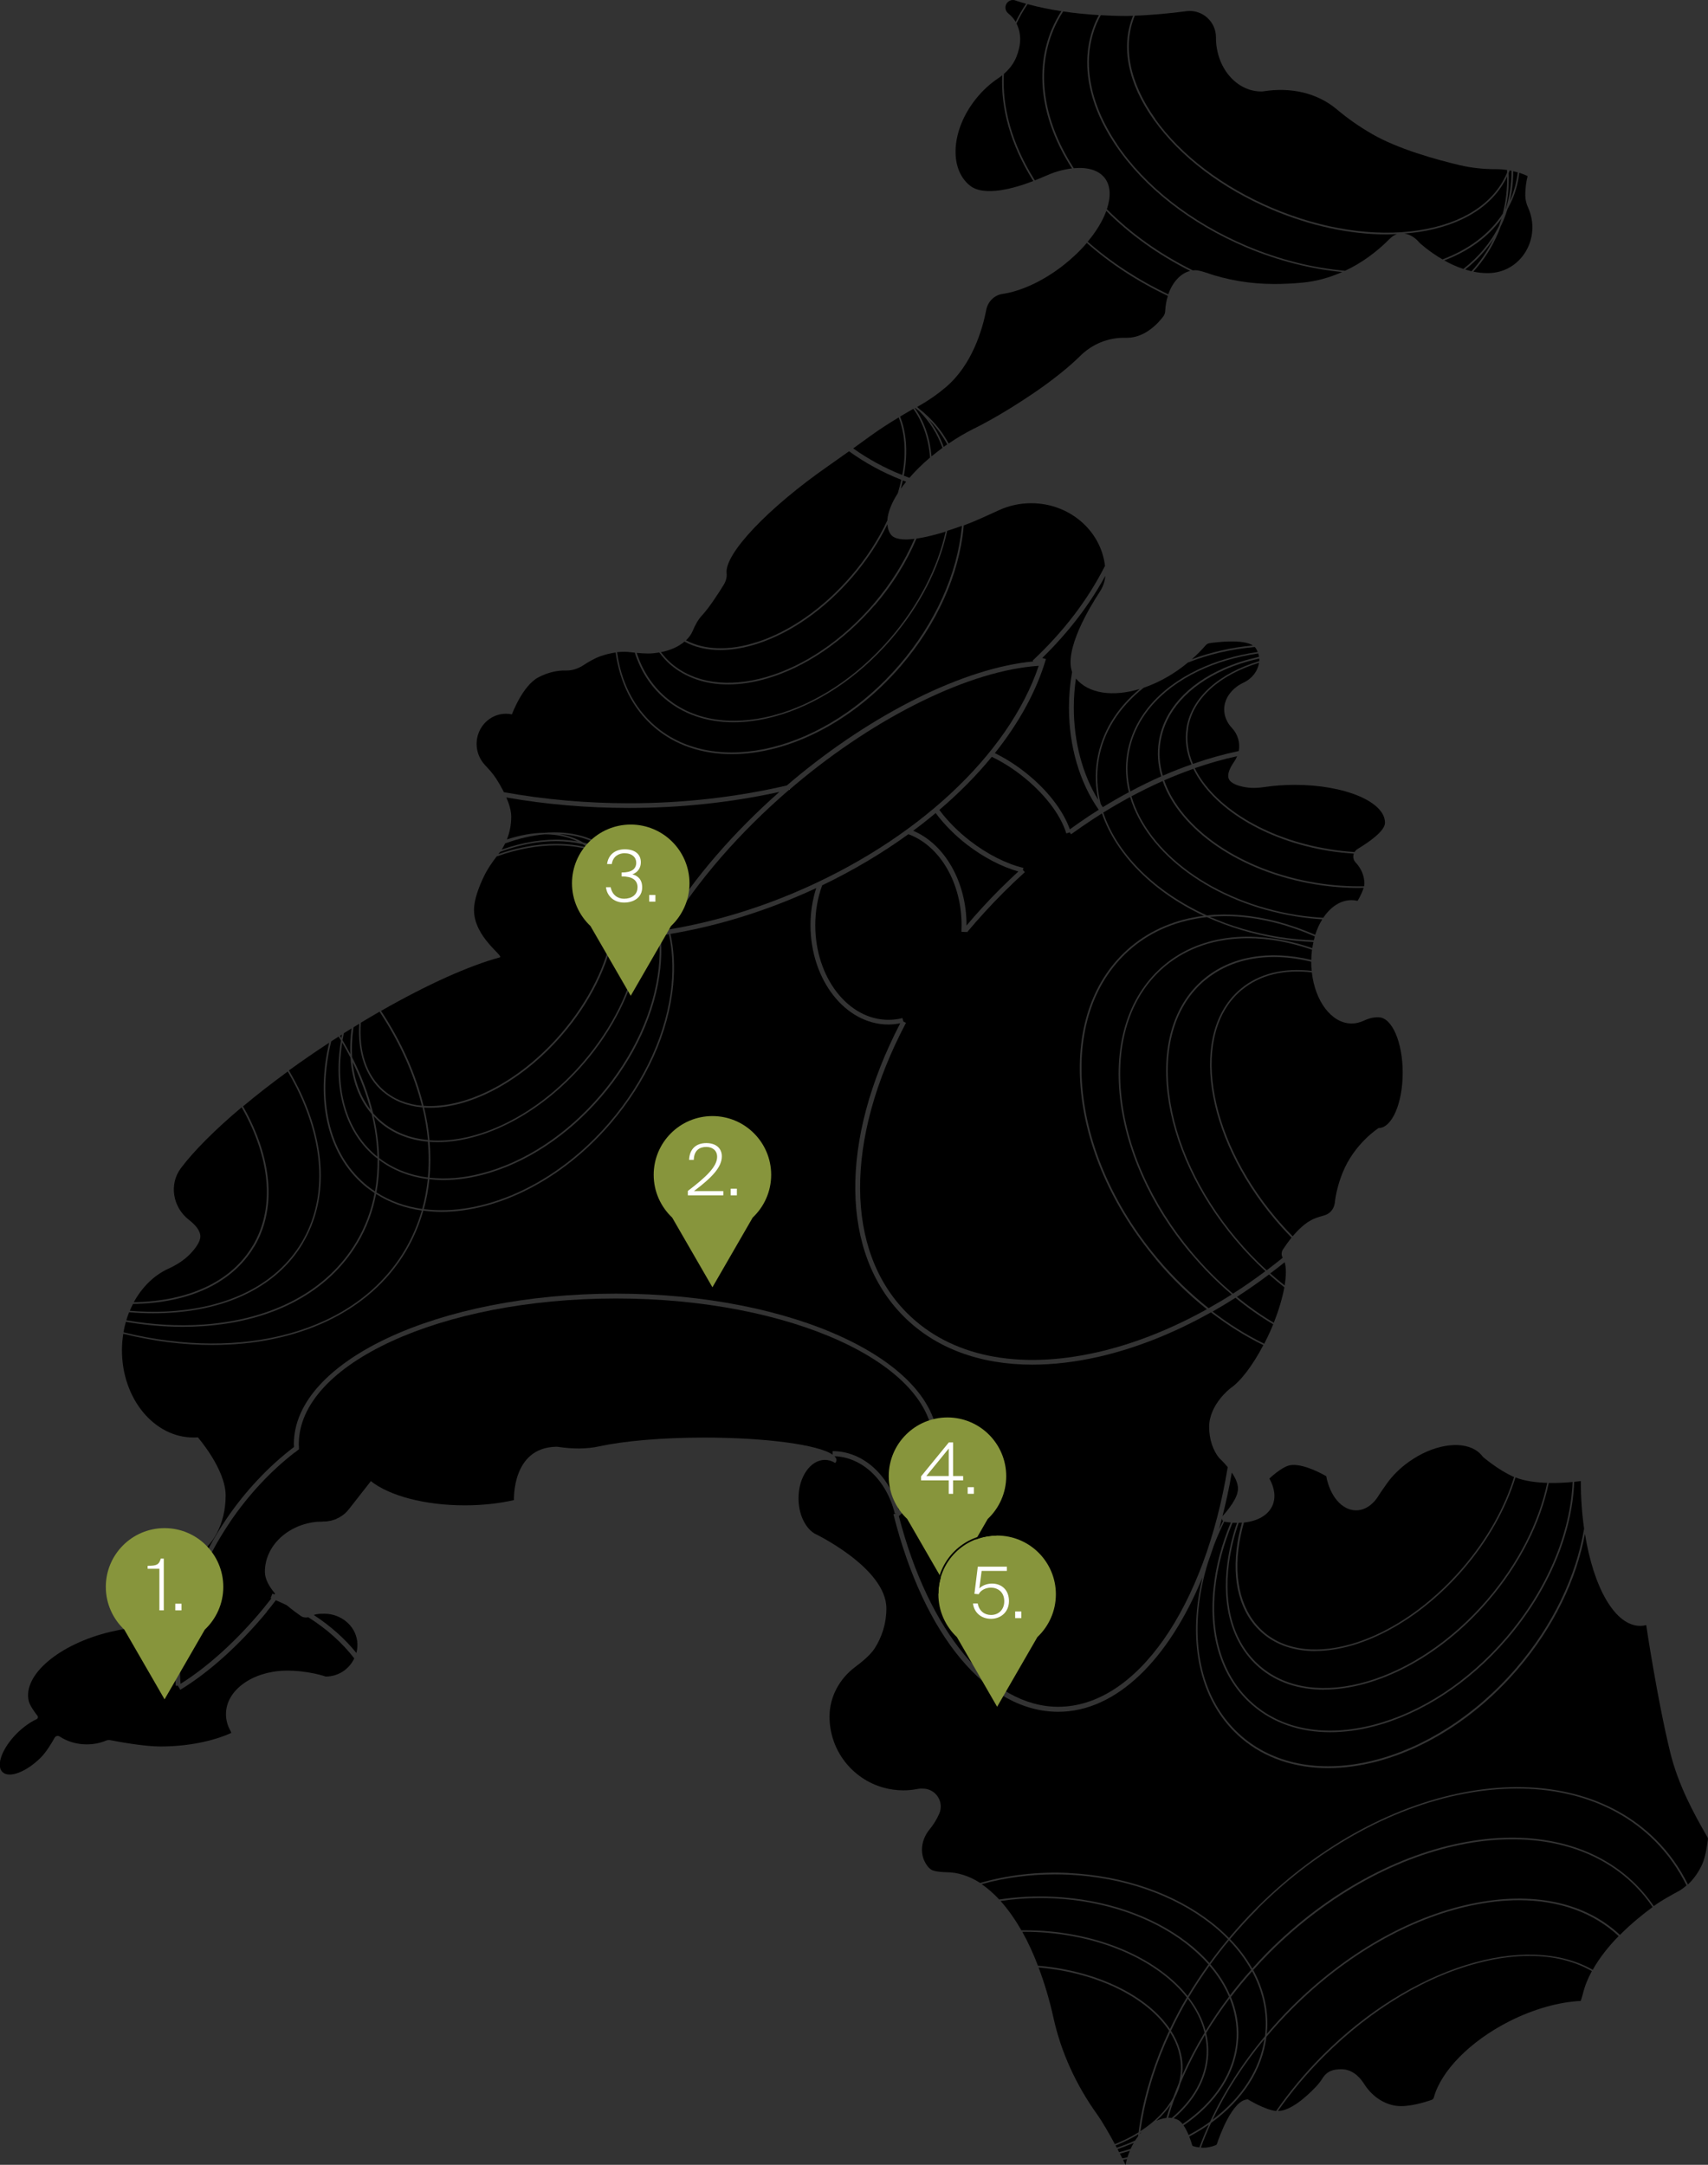 <?xml version="1.0" encoding="UTF-8"?><svg id="Calque_2" xmlns="http://www.w3.org/2000/svg" viewBox="0 0 218.07 276.4"><rect x="0" y="0" width="218.07" height="276.4" fill="#333333" stroke="none"/><defs><style>.cls-1,.cls-2{fill:none;}.cls-2{stroke:#000;stroke-miterlimit:10;stroke-width:.21px;}.cls-3{fill:#fff;}.cls-4{fill:#87953c;}</style></defs><g id="Section_Nav"><g><g><g><path class="cls-1" d="M161.5,83.71c-.04-.13-.07-.26-.11-.38-.25,.03-.5,.08-.75,.12,.05,.15,.08,.29,.11,.43,.25-.06,.5-.11,.75-.16Z"/><path class="cls-1" d="M160.31,82.73c.11,.17,.2,.34,.27,.51,.25-.04,.5-.09,.76-.12-.06-.2-.12-.4-.19-.6-.31,.02-.62,.06-.94,.08,.04,.04,.08,.08,.11,.12Z"/><path class="cls-1" d="M149.14,270.4c-.05,.17-.1,.34-.15,.51,.21-.16,.41-.32,.61-.49-.15-.02-.3-.03-.45-.03Z"/><path class="cls-1" d="M144.93,273.3c.11-.05,.22-.1,.33-.15,.01-.13,.02-.25,.04-.38-.13,.17-.25,.35-.37,.53Z"/><path class="cls-1" d="M192.95,21.15c-.06,.21-.13,.41-.21,.61,.08,.01,.16,.03,.23,.05,0-.22-.01-.44-.03-.66Z"/><path class="cls-1" d="M113.3,66.45c.54-1.16,.99-2.32,1.34-3.48-.81,1.27-1.27,2.46-1.34,3.48Z"/><path class="cls-1" d="M116.83,52.09s-.07-.04-.1-.06c.02,.03,.04,.06,.06,.09l.04-.02Z"/><path class="cls-1" d="M39.38,206.5c-.86-.54-1.77-1.05-2.74-1.52,.65,.56,1.3,1.03,1.78,1.36,.29,.2,.63,.25,.96,.17Z"/><path d="M133.06,84.01l.48,.14c-1.21,4.1-3.45,8.16-6.52,12.01,1.26,.62,2.5,1.39,3.69,2.31,2.86,2.2,5.02,4.95,5.88,7.42,.82-.59,1.65-1.17,2.49-1.73,.4-.26,.8-.51,1.2-.77-2.45-3.5-3.8-8.12-3.8-13.04,0-1.57,.14-3.09,.4-4.55-1.01-2.82,2.13-8.1,3.52-10.22,.41-.62,.67-1.33,.72-2.06-2.01,3.7-4.71,7.22-8.06,10.5Z"/><path d="M63.64,109.05c3.96-1.36,7.91-1.68,11.39-.84-.21-.15-.42-.3-.64-.43-1.07-.24-2.19-.38-3.37-.38-1.58,0-3.25,.22-4.97,.67-.74,.19-1.48,.43-2.21,.7-.04,.06-.08,.12-.13,.18-.03,.03-.05,.07-.08,.1Z"/><path d="M203.36,251.49c.88-1.57,2.06-3.02,3.3-4.29-3.22-3.01-7.59-4.58-12.72-4.58-1.93,0-3.96,.22-6.07,.67-7.95,1.68-16.08,6.35-22.89,13.17-1.16,1.16-2.26,2.37-3.29,3.6-.52,4.19-2.99,8.03-7.06,10.99-.49,1.05-.92,2.1-1.31,3.15,.09,0,.18,.02,.28,.02,.57,0,1.12-.12,1.63-.33,.07-.03,.12-.08,.14-.15,.26-.79,1.96-5.69,3.96-5.69,0,0,2.17,1.34,3.6,1.48,1.69-2.44,3.67-4.83,5.93-7.1,11.38-11.38,25.95-15.75,34.49-10.93Z"/><path d="M34.08,205.79c-3.48,4.21-7.41,7.75-11.06,9.96l-.32-.53h0l-.26,.02c-.36-4.26,.47-8.95,2.32-13.57-1.02-.11-2.06-.17-3.11-.2-.47,.66-.8,1.39-.8,2.17,0,1.11,.78,2.89,1.21,3.79,.11,.23-.08,.49-.34,.45-2.21-.32-4.86-.19-7.61,.47-6.56,1.56-11.23,5.52-10.44,8.84,.14,.57,.76,1.43,1.11,1.88,.12,.15,.06,.36-.12,.44-.8,.37-1.68,.99-2.5,1.8-1.87,1.87-2.7,4.08-1.86,4.93,.85,.85,3.06,.02,4.93-1.86,.68-.68,1.38-1.85,1.74-2.5,.13-.23,.42-.31,.64-.17,.95,.63,2.15,1.01,3.46,1.01,.89,0,1.73-.17,2.47-.48,.16-.07,.34-.09,.52-.06,.96,.19,4.33,.81,6.39,.81,3.51,0,6.7-.66,9.08-1.73l-.09-.24c-.38-.66-.59-1.39-.59-2.16,0-3.06,3.38-5.45,7.54-5.55,2.9-.06,5.2,.75,5.2,.75,1.61,0,3-.95,3.64-2.32-1.51-1.96-3.48-3.74-5.87-5.25-.33,.08-.67,.03-.96-.17-.48-.33-1.12-.8-1.78-1.36-.46-.22-.93-.44-1.4-.64-.38,.49-.76,.98-1.16,1.46Z"/><path d="M120.93,67.8c-1.04,4.78-3.51,9.59-7.13,13.8-4.28,4.98-9.65,8.51-15.12,9.94-1.74,.45-3.42,.68-5.02,.68-3.44,0-6.48-1.04-8.84-3.07-1.79-1.54-3.04-3.53-3.77-5.82-.33-.03-.57-.06-.57-.06-.51-.07-1.09-.06-1.7,0,.52,3.76,2.12,7.06,4.85,9.41,7.77,6.68,21.77,3.19,31.2-7.79,4.57-5.32,7.4-11.59,7.97-17.64,0-.03,0-.06,0-.1h-.02c-.59,.22-1.22,.43-1.87,.63Z"/><path d="M44.75,135.05c-.33-.65-.68-1.29-1.06-1.94-.91,5.79,.44,11.1,4.21,14.34,.09,.08,.19,.15,.29,.23-.05-1.79-.3-3.61-.74-5.45-1.6-1.86-2.52-4.32-2.7-7.19Z"/><path d="M161.44,260.34c-2.7,3.27-4.94,6.75-6.63,10.31,3.75-2.82,6.05-6.4,6.63-10.31Z"/><path d="M144.13,101.15c-.39-1.6-.49-3.25-.22-4.89,.73-4.5,3.94-8.33,9.05-10.77,2.31-1.1,4.89-1.84,7.62-2.25-.07-.17-.15-.34-.27-.51-.03-.04-.07-.08-.11-.12-3.03,.27-5.91,.93-8.54,1.99-.21,.17-.42,.34-.64,.51-1.62,1.23-3.33,2.13-5,2.7-3.17,2.51-5.18,5.7-5.76,9.29-.3,1.86-.19,3.73,.27,5.54,.09,.14,.17,.28,.27,.42,1.11-.68,2.21-1.32,3.32-1.91Z"/><path d="M159.74,251.51c-.73-1.32-1.67-2.58-2.82-3.77-.83,1-1.62,2.02-2.38,3.06,1.08,1.25,1.92,2.57,2.51,3.95,.84-1.1,1.74-2.18,2.69-3.24Z"/><path d="M151.63,254.85c.82-1.37,1.71-2.72,2.66-4.04-.83-.95-1.81-1.85-2.91-2.7-4.42-3.38-10.42-5.42-16.89-5.73-.58-.03-1.15-.04-1.73-.04-1.71,0-3.38,.14-5.01,.38,.94,1.05,1.83,2.3,2.65,3.74,.67,0,1.35,0,2.03,.03,8.36,.4,15.52,3.74,19.2,8.36Z"/><path d="M45.5,211.06c.13-.49,.17-1.01,.1-1.55-.27-2.01-2.11-3.45-4.14-3.47-.5,0-.96,0-1.4,.16,2.17,1.42,4,3.06,5.44,4.85Z"/><path d="M54.64,145.77c-2.33-.21-4.43-1.01-6.13-2.47-.29-.25-.54-.52-.8-.8,.42,1.8,.65,3.59,.69,5.35,1.77,1.36,3.88,2.2,6.23,2.49,.14-1.49,.14-3.02,0-4.58Z"/><path d="M140.07,97.07c.56-3.49,2.45-6.61,5.44-9.1-3.4,1.02-6.51,.62-8.14-1.33-.18,1.2-.27,2.44-.27,3.71,0,4.39,1.11,8.52,3.12,11.79-.36-1.67-.42-3.37-.15-5.07Z"/><path d="M48.9,139.4c-2.29-1.97-3.26-5.09-3.03-8.69-.24,.15-.49,.3-.73,.45-.01,.08-.03,.17-.04,.25-.17,1.25-.21,2.46-.14,3.59,1.2,2.36,2.1,4.76,2.68,7.13,.31,.36,.65,.7,1.02,1.01,1.65,1.42,3.71,2.21,5.98,2.42-.13-1.37-.36-2.76-.7-4.17-1.92-.16-3.64-.81-5.02-1.99Z"/><path d="M158.09,260.26c-.21,4.4-2.85,8.29-6.98,11.11,.26,.37,.47,.81,.65,1.23,.54-.29,1.08-.59,1.59-.92,.4-.25,.78-.52,1.15-.79,1.73-3.72,4.08-7.42,7.01-10.92,.04-.31,.06-.62,.08-.94,.12-2.53-.48-5.01-1.73-7.33-.95,1.07-1.86,2.16-2.7,3.27,.7,1.71,1.03,3.49,.94,5.29Z"/><path d="M45.67,158.68c-3.71,6.24-10.71,10.02-19.71,10.64-.87,.06-1.75,.09-2.63,.09-2.38,0-4.81-.22-7.26-.64-.12,.43-.23,.88-.3,1.34,15.2,3.75,29.64,.06,35.9-10.48,.95-1.6,1.67-3.3,2.18-5.07-2.11-.3-4.08-1-5.83-2.11-.42,2.19-1.19,4.29-2.35,6.24Z"/><path d="M136.46,239.15c7,.34,13.48,2.59,18.27,6.34,.79,.62,1.52,1.28,2.18,1.95,1.12-1.33,2.29-2.63,3.55-3.88,16.44-16.44,39.31-20.32,50.98-8.65,1.68,1.68,3.03,3.6,4.07,5.7,.72-.68,1.37-1.57,1.84-2.63,.43-.96,.65-2.69,.71-3.16,0-.08,0-.16-.05-.23-1.75-3.04-3.74-6.66-4.77-10.87-1.66-6.81-3.06-16.23-3.06-16.23-.25,.06-.51,.1-.77,.1-3.21,0-5.95-4.87-7.05-11.75-1.08,5.81-3.98,11.91-8.61,17.3-6.98,8.12-16.19,12.61-24.18,12.61-4.21,0-8.08-1.24-11.12-3.85-4.27-3.67-6.27-9.46-5.63-16.31,.13-1.4,.37-2.8,.71-4.21-4.3,10.5-11.01,17.18-18.41,17.18-9.08,0-17.14-9.66-21.05-25.22l.35-.09v-.02l-.17,.04c-1.07-4.31-4.16-7.22-7.71-7.34,.16,.16,.26,.32,.26,.48,0,.1-.03,.2-.09,.29l-.08,.09c-.4-.25-.85-.39-1.31-.39-1.86,0-3.37,2.2-3.37,4.9,0,1.99,.81,3.7,1.99,4.47,0,0,9.23,4.39,9.23,9.6,0,1.89-.56,3.65-1.52,5.13-.51,.78-1.55,1.66-2.48,2.35-1.98,1.48-3.24,3.79-3.26,6.26v.06c0,4.31,2.89,7.94,6.84,9.06,.82,.23,1.69,.36,2.58,.36,.62,0,1.24-.06,1.83-.18,.12-.02,.23-.04,.35-.04h.25c1.68-.05,2.84,1.68,2.15,3.22h0c-.33,.75-.75,1.41-1.22,1.98-1.03,1.24-1.33,2.99-.49,4.37,.23,.39,.51,.7,.82,.84,.53,.24,1.73,.26,1.73,.26,1.53,0,3,.48,4.39,1.37,3.53-1.01,7.38-1.46,11.34-1.27Z"/><path d="M169.04,215.74c-3.17,0-6.04-.91-8.27-2.83-3.38-2.9-4.82-7.65-4.06-13.36,.23-1.69,.64-3.41,1.22-5.12-.19,0-.37,0-.57,0-1.16,2.77-1.92,5.6-2.21,8.37-.66,6.24,1.08,11.49,4.91,14.78,3.82,3.29,9.28,4.22,15.35,2.63,6.09-1.59,12.07-5.53,16.84-11.08,5.37-6.25,8.27-13.5,8.53-19.91-.76,.07-1.85,.15-3.04,.12-1.03,4.98-3.65,10.31-7.74,15.07-6.22,7.24-14.27,11.32-20.97,11.32Z"/><path d="M114.75,192.76c2.88-2.59,4.41-5.48,4.41-8.39,0-10.25-18.17-18.58-40.51-18.58s-40.5,8.34-40.5,18.58c0,3.36,1.97,6.52,5.39,9.24,.38-.24,.72-.55,1-.91l2.81-3.59c2.34,1.85,6.83,3.09,11.99,3.09,2.26,0,4.4-.24,6.28-.67,0,0-.3-6.68,5.36-6.81,.1,0,.21,0,.32,.02,1.75,.26,3.53,.3,5.25-.08,3.09-.67,7.92-1.11,13.36-1.11,7.96,0,14.62,.93,16.39,2.18v-.45c3.84,0,7.19,2.99,8.43,7.47Z"/><path d="M142.68,274.4c.07,.13,.14,.26,.2,.39,.5-.13,.99-.27,1.47-.42,.12-.27,.26-.52,.4-.77-.67,.29-1.36,.56-2.07,.8Z"/><path d="M149.37,259.08c.65-1.37,1.36-2.72,2.15-4.05-3.62-4.6-10.76-7.94-19.1-8.34-.57-.03-1.13-.04-1.69-.04-.07,0-.14,0-.21,0,.73,1.3,1.4,2.76,2,4.33,7.63,.65,14.01,3.87,16.86,8.1Z"/><path d="M164.02,164.12c.2-1.24,.21-2.26,0-2.96-.61,.49-1.22,.97-1.84,1.43,.6,.53,1.21,1.04,1.83,1.53Z"/><path d="M160.6,243.7c-1.25,1.25-2.43,2.55-3.55,3.88,1.15,1.19,2.09,2.45,2.83,3.76,.66-.74,1.34-1.46,2.05-2.18,15.3-15.3,36.36-19.13,46.95-8.54,.84,.84,1.59,1.76,2.26,2.74h.02c.99-.73,2.07-1.3,3.14-1.89,.35-.19,.7-.45,1.03-.74-1.04-2.09-2.38-4.01-4.06-5.69-11.59-11.59-34.33-7.71-50.69,8.65Z"/><path d="M154.43,82.12c-.2,.03-.37,.13-.5,.28-.53,.61-1.12,1.21-1.77,1.78,2.42-.91,5.06-1.51,7.8-1.77-1.24-.82-4.51-.44-5.53-.29Z"/><path d="M78.43,118.75c-.72,4.47-3.07,9.22-6.63,13.35-5.11,5.94-11.63,9.34-16.89,9.34-.26,0-.51-.01-.76-.03,.34,1.41,.57,2.8,.69,4.18,6.11,.47,13.77-3.18,19.61-9.99,7.53-8.76,9.44-19.69,4.76-25.42-1.04-.65-2.16-1.16-3.35-1.53,2.34,2.23,3.26,5.78,2.57,10.09Z"/><path d="M41.29,194.27h.03c.58,0,1.15-.13,1.67-.36-.41-.33-.8-.67-1.16-1.01-.16,.45-.34,.91-.53,1.37Z"/><path d="M64.63,107.42h0Z"/><path d="M167.92,210.81c-2.59,0-4.92-.73-6.72-2.28-2.87-2.46-4-6.59-3.19-11.63,.13-.82,.33-1.65,.56-2.49-.14,.01-.28,.01-.42,.02-.59,1.72-1.01,3.45-1.24,5.14-.75,5.64,.66,10.32,3.99,13.17,6.87,5.91,19.86,2.11,28.95-8.46,4.06-4.72,6.66-10.01,7.69-14.95-1.38-.04-2.86-.22-4.05-.69-1.2,3.89-3.43,7.97-6.63,11.69-5.73,6.66-13.03,10.47-18.94,10.47Z"/><path d="M78.57,109.56c-1.1-.73-2.31-1.28-3.62-1.64,.2,.14,.4,.27,.59,.43,1.06,.29,2.08,.69,3.03,1.21Z"/><path d="M161.34,208.37c5.82,5,17.2,1.34,25.37-8.16,3.19-3.71,5.41-7.76,6.6-11.63-.03-.01-.06-.02-.08-.03-2.01-.9-3.9-2.54-3.9-2.54-.26-.36-.59-.66-.97-.89-1.97-1.19-5.43-.65-8.46,1.51-1.16,.82-2.11,1.78-2.82,2.77-.46,.64-.96,1.39-.96,1.39-.72,1.25-1.79,2.05-2.98,2.05-1.82,0-3.35-1.85-3.81-4.36,0,0-3.05-1.81-4.75-1.37-1.05,.27-2.51,1.67-2.51,1.67,.67,1.2,.85,2.42,.38,3.47-.56,1.24-1.92,1.97-3.63,2.15-.24,.85-.44,1.7-.58,2.54-.8,4.96,.31,9.02,3.12,11.44Z"/><path d="M189.34,250.48c-6.99,1.67-14.21,5.96-20.33,12.09-2.2,2.2-4.16,4.54-5.85,6.96h0c1.63,0,3.66-1.86,4.73-2.97,.34-.35,.66-.72,.91-1.13,.67-1.1,1.55-1.23,2.49-1.23,1.13,0,2.14,.71,2.86,1.85,.92,1.46,2.35,2.55,4.05,2.81,.03,0,.06,0,.09,.01,1.53,.21,3.77-.5,4.49-.76,.15-.05,.25-.17,.29-.32,.91-3.32,4.53-7.12,9.63-9.71,3.17-1.6,6.38-2.47,9.12-2.6,0,0,.2-.59,.27-.89,.24-1.01,.64-1.98,1.15-2.92-2.24-1.28-4.93-1.94-7.96-1.94-1.87,0-3.86,.25-5.95,.75Z"/><path d="M200.99,189.2c-.25,6.46-3.17,13.77-8.58,20.06-4.8,5.59-10.82,9.54-16.95,11.15-1.95,.51-3.84,.76-5.63,.76-3.85,0-7.26-1.16-9.91-3.44-3.88-3.33-5.65-8.64-4.98-14.96,.29-2.78,1.04-5.61,2.2-8.38-.25-.02-.51-.04-.77-.09-.02,0-.04-.02-.06-.03-.49,1.01-.94,2.02-1.33,3.05-.24,.73-.49,1.45-.74,2.15-.63,2.03-1.05,4.08-1.23,6.1-.63,6.78,1.34,12.51,5.56,16.14,8.72,7.5,24.43,3.58,35.01-8.73,4.76-5.54,7.68-11.85,8.67-17.8-.27-1.91-.42-3.95-.42-6.08,0,0-.32,.05-.85,.1Z"/><path d="M32.45,159.17c-2.74,4.61-8.24,7.21-15.47,7.32-.15,.28-.28,.57-.41,.87,1.5,.12,2.98,.16,4.43,.1,8.1-.33,14.33-3.48,17.52-8.85,3.19-5.38,2.98-12.34-.6-19.62-.36-.73-.76-1.46-1.18-2.18-2.07,1.51-3.98,3-5.71,4.45,.16,.28,.31,.55,.46,.83,3.37,6.41,3.71,12.48,.97,17.09Z"/><path d="M69.48,106.33c3.34-.28,6.39,.49,8.69,2.47,.25,.21,.46,.45,.68,.69,.35,.24,.69,.5,1.02,.77,.18,.15,.35,.32,.52,.48,.18,.14,.37,.28,.55,.44,1.98,1.7,3.41,3.92,4.25,6.51,3.45-5.61,8.46-11.41,14.32-16.58-6.2,1.36-12.65,2.05-19.2,2.05-5.35,0-10.59-.45-15.66-1.34,.36,.83,.62,1.7,.62,2.46,0,1.04-.2,2.02-.55,2.9,1.65-.54,3.26-.84,4.77-.85Z"/><path d="M127.58,242.53c2.23-.34,4.56-.47,6.92-.35,6.51,.31,12.55,2.36,17.01,5.77,1.1,.84,2.07,1.74,2.91,2.69,.75-1.03,1.54-2.05,2.37-3.04-.66-.68-1.39-1.33-2.18-1.95-4.75-3.72-11.19-5.96-18.15-6.29-.61-.03-1.21-.04-1.81-.04-3.25,0-6.4,.43-9.32,1.25,.78,.53,1.53,1.19,2.26,1.97Z"/><path d="M157.26,192.11c.15-.26,.29-.51,.44-.76,.22-.44,.36-.88,.36-1.28,0-.68-.35-1.41-.79-2.05-.33,1.94-.74,3.81-1.2,5.61,.01-.02,.02-.05,.03-.07,.34-.37,.77-.89,1.14-1.45Z"/><path d="M32.27,159.06c2.7-4.55,2.36-10.55-.98-16.89-.14-.26-.29-.53-.44-.79-3.4,2.86-6.07,5.54-7.74,7.75-1.57,2.08-1.05,5.01,1,6.61,.8,.62,1.47,1.37,1.47,2.13,0,.67-.6,1.49-1.25,2.18-.8,.85-1.81,1.47-2.88,1.96-1.8,.83-3.32,2.34-4.37,4.26,7.11-.13,12.5-2.69,15.18-7.21Z"/><path d="M111.66,77.28c-3.96,4.6-8.84,7.92-13.76,9.36-1.73,.5-3.39,.75-4.94,.75-2.89,0-5.42-.86-7.38-2.54-.53-.46-.99-.98-1.41-1.54-.46,.07-.92,.13-1.41,.13-.42,0-1-.04-1.47-.08,.73,2.22,1.95,4.15,3.69,5.65,3.41,2.93,8.26,3.76,13.68,2.35,5.43-1.42,10.76-4.93,15.01-9.88,3.56-4.15,6.01-8.89,7.06-13.6-1.27,.39-2.57,.72-3.72,.89-1.23,2.91-3.01,5.82-5.33,8.52Z"/><path d="M156.01,193.88c-.12,.47-.25,.94-.38,1.41,.17-.37,.34-.73,.52-1.09-.09-.08-.13-.2-.14-.32Z"/><path d="M108.93,57.25c1.93,1.37,4.03,2.52,6.26,3.4,.02-.13,.06-.27,.08-.4,.43-2.66,.23-5.02-.53-6.95-1.2,.72-2.37,1.47-3.51,2.29-.73,.53-1.52,1.09-2.3,1.66Z"/><path d="M115.48,60.29c-.02,.15-.06,.3-.09,.44,.24,.09,.48,.19,.72,.28,.75-.87,1.63-1.74,2.63-2.59-.18-2.37-.89-4.49-2.13-6.22-.57,.32-1.13,.65-1.69,.99,.79,1.97,.99,4.38,.56,7.09Z"/><path d="M115.01,62.41c.21-.3,.43-.6,.68-.9-.14-.05-.28-.11-.42-.17-.08,.35-.16,.71-.25,1.06Z"/><path d="M100.48,100.27c.23-.19,.45-.39,.68-.58,10.33-8.66,22-14.42,30.77-15.24l-.09-.1c3.98-3.73,7.07-7.8,9.24-12.1-.52-4.5-4.54-8-9.42-8-1.47,0-2.87,.32-4.11,.89-1.49,.68-2.97,1.38-4.51,1.95,0,.07,0,.13-.01,.2-.57,6.1-3.42,12.4-8.02,17.75-6.23,7.25-14.44,11.25-21.57,11.25-3.76,0-7.21-1.11-9.92-3.44-2.77-2.38-4.39-5.73-4.92-9.54-.64,.09-1.3,.25-1.98,.49-.7,.25-1.52,.73-2.16,1.15-.65,.42-1.41,.68-2.19,.66-1.1-.03-2.33,.24-3.51,.86-2.05,1.06-3.4,4.74-3.4,4.74-.24-.05-.5-.08-.76-.08-2.07,0-3.75,1.73-3.75,3.85,0,1.03,.4,1.97,1.04,2.67,.53,.57,1.06,1.14,1.48,1.8,.31,.48,.65,1.07,.97,1.7,5.17,.93,10.52,1.41,15.98,1.41,6.9,0,13.68-.77,20.17-2.28Z"/><path d="M85.7,84.69c2.96,2.54,7.27,3.16,12.14,1.75,4.88-1.42,9.73-4.72,13.66-9.29,2.28-2.65,4.03-5.51,5.25-8.35-1.43,.18-2.57,.07-3.03-.58-.26-.36-.39-.8-.42-1.28-1.13,2.32-2.63,4.59-4.45,6.71-3.56,4.14-7.89,7.18-12.21,8.56-1.65,.53-3.23,.79-4.68,.79-1.7,0-3.25-.36-4.57-1.08-.75,.64-1.8,1.12-3.01,1.35,.4,.51,.83,1,1.32,1.42Z"/><path d="M96.58,82.01c4.28-1.37,8.58-4.39,12.11-8.5,1.91-2.22,3.46-4.62,4.6-7.06,.06-1.02,.53-2.21,1.34-3.48,.17-.57,.32-1.14,.44-1.71-2.38-.94-4.62-2.16-6.67-3.64-.9,.64-1.78,1.26-2.56,1.81-7.84,5.45-13.36,11.32-13.07,13.77,.06,.52-.1,1.03-.37,1.47-.69,1.12-1.88,2.95-2.74,3.87-.55,.58-.92,1.3-1.23,2.04-.18,.43-.47,.82-.85,1.18,2.39,1.25,5.51,1.36,9,.24Z"/><path d="M49.03,139.24c1.33,1.14,2.99,1.77,4.83,1.94-.48-1.94-1.15-3.9-2.03-5.88-.93-2.1-2.06-4.14-3.37-6.13-.79,.45-1.59,.93-2.39,1.41-.26,3.59,.69,6.71,2.96,8.66Z"/><path d="M123.39,118.12s0,.04,0,.06c1.35-1.6,2.79-3.17,4.29-4.67,.76-.76,1.55-1.51,2.34-2.24-2.14-.6-4.44-1.8-6.55-3.42-1.57-1.21-2.94-2.61-4.01-4.04-.92,.77-1.88,1.53-2.87,2.26,4.04,1.71,6.81,6.54,6.81,12.04Z"/><path d="M47.3,141.7c-.53-2.03-1.3-4.06-2.28-6.09,.24,2.38,1.01,4.44,2.28,6.09Z"/><path d="M147.6,160.8c-5.6-6.68-9.03-14.5-9.64-22.04-.61-7.55,1.66-13.9,6.41-17.88,2.61-2.19,5.79-3.51,9.34-3.95-6.47-3.03-11.22-7.79-13.02-13.07-.42,.26-.84,.53-1.26,.81-.9,.59-1.8,1.22-2.68,1.85l-.17-.24-.44,.13c-.73-2.44-2.9-5.23-5.8-7.47-1.2-.93-2.45-1.7-3.71-2.31-1.93,2.36-4.18,4.63-6.7,6.78,1.04,1.4,2.38,2.76,3.92,3.95,2.2,1.7,4.62,2.93,6.81,3.45l-.06,.27,.25,.27c-.92,.84-1.84,1.71-2.73,2.6-1.63,1.63-3.19,3.34-4.65,5.08l-.1-.08v.05l-.62-.03c.01-.28,.02-.56,.02-.85,0-5.42-2.78-10.14-6.79-11.61-3.34,2.42-7.04,4.62-11.01,6.53-.58,1.6-.88,3.31-.88,5.09,0,6.66,4.19,12.08,9.34,12.08,.6,0,1.2-.07,1.79-.22l.11,.43,.34,.18c-7.86,14.9-7.81,29.11,.15,37.06,5.52,5.52,14.13,7.29,24.25,5,4.68-1.06,9.41-2.94,14.02-5.5-2.32-1.84-4.51-3.97-6.5-6.35Z"/><path d="M100.81,100.8v.03h-.05c-6.35,5.47-11.76,11.69-15.34,17.67,.01,.05,.03,.11,.04,.16,5.31-.89,10.66-2.45,15.9-4.66,15.54-6.55,27.4-17.58,31.26-28.99-8.72,.58-20.58,6.36-31.06,15.16-.25,.21-.5,.43-.75,.64Z"/><path d="M142.98,274.97c.11,.22,.22,.42,.31,.6,.22-.04,.44-.09,.66-.13,.09-.28,.19-.55,.31-.83-.42,.13-.85,.25-1.28,.36Z"/><path d="M153.46,271.85c-.52,.33-1.06,.64-1.62,.94,.19,.49,.32,.91,.37,1.1,.02,.06,.07,.11,.13,.13,.25,.08,.52,.13,.79,.16,.36-.97,.75-1.94,1.2-2.91-.28,.2-.57,.39-.87,.58Z"/><path d="M54.08,141.19c5.33,.39,12.21-3.01,17.56-9.23,3.53-4.11,5.87-8.82,6.58-13.25,.71-4.41-.28-8.02-2.77-10.18-1.41-.39-2.9-.59-4.44-.59-2.45,0-5.02,.49-7.6,1.41-.62,.81-1.2,1.65-1.64,2.58-.62,1.29-1.25,2.93-1.25,4.26,0,3.49,3.89,5.89,3.29,6.05-3.89,1.05-9.25,3.45-15.16,6.83,1.31,1.99,2.45,4.04,3.38,6.15,.89,2.01,1.57,4.01,2.05,5.97Z"/><path d="M162.55,169.08c-1.65-.98-3.26-2.11-4.81-3.38-.97,.62-1.94,1.2-2.92,1.76,2.11,1.62,4.32,3,6.59,4.11,.24-.46,.47-.94,.7-1.44,.16-.35,.31-.7,.45-1.05Z"/><path d="M116.79,52.11c1.23,1.71,1.94,3.82,2.14,6.16,.45-.37,.92-.73,1.4-1.09-.66-1.8-1.64-3.38-2.95-4.67-.18-.14-.36-.3-.55-.43l-.04,.02Z"/><path d="M117.99,52.73c1.28,1.1,2.32,2.41,3.13,3.9,1.05-.72,2.11-1.34,3.14-1.86,0,0,3.26-1.53,7.95-4.74,2.34-1.61,4.35-3.24,5.69-4.57,1.53-1.52,3.59-2.38,5.75-2.33,.08,0,.16,0,.24,0,2.33,0,4.03-1.92,4.63-2.72,.15-.2,.24-.45,.25-.71,.03-.68,.15-1.33,.34-1.92-3.86-1.83-7.36-4.12-10.35-6.76-.85,1-1.87,1.97-3.03,2.88-2.62,2.04-5.42,3.29-7.73,3.63-1.06,.15-1.88,.99-2.08,2.04-.5,2.56-1.82,7.02-5.14,9.85-1.08,.92-2.21,1.7-3.32,2.33-.12,.07-.24,.14-.36,.21,.12,.11,.24,.22,.36,.33,.19,.15,.38,.29,.56,.45Z"/><path d="M29.37,194.34c-4.52,6.66-6.81,14.17-6.32,20.65,3.49-2.18,7.22-5.56,10.55-9.59,.36-.44,.71-.88,1.05-1.32-.03-.01-.06-.03-.1-.04l.23-.57c.09,.04,.17,.08,.26,.11,.03-.04,.05-.07,.08-.11-.75-.88-1.3-1.85-1.3-2.79,0-3.34,2.98-6.09,6.78-6.39,.26-.61,.5-1.21,.71-1.8l.15,.05c-2.2-2.17-3.55-4.55-3.86-7.07-3.06,2.37-5.9,5.42-8.23,8.85Z"/><path d="M152.03,160.04c-5.21-6.21-8.44-13.46-9.09-20.41-.65-6.96,1.37-12.78,5.68-16.4,4.86-4.08,11.84-4.61,18.93-2.17,.04-.27,.09-.53,.15-.79-1.47-.06-2.98-.2-4.49-.45-3.28-.53-6.34-1.47-9.11-2.72-3.65,.39-6.92,1.7-9.58,3.93-4.7,3.94-6.95,10.23-6.34,17.71,.61,7.49,4.02,15.28,9.59,21.92,2,2.39,4.21,4.52,6.54,6.37,.99-.56,1.97-1.13,2.95-1.75-1.85-1.56-3.6-3.32-5.22-5.25Z"/><path d="M120.74,56.88c.07-.05,.14-.09,.2-.14-.64-1.18-1.43-2.25-2.37-3.18,.81,1.04,1.45,2.21,1.92,3.5,.08-.06,.16-.12,.24-.18Z"/><path d="M28.86,194c2.45-3.61,5.45-6.8,8.68-9.25h0c0-.12-.02-.25-.02-.38,0-10.59,18.45-19.2,41.12-19.2s41.12,8.61,41.12,19.2c0,3.22-1.73,6.41-5,9.2,3.82,14.81,11.77,24.35,20.34,24.35,10.01,0,18.73-12.73,21.65-30.6-.56-.68-1.08-1.15-1.08-1.15-.79-.95-1.29-2.39-1.29-3.99,0-2.87,2.73-4.94,2.73-4.94,1.27-.86,2.82-2.88,4.19-5.5-2.31-1.13-4.55-2.54-6.69-4.18-4.73,2.66-9.6,4.6-14.41,5.69-2.93,.66-5.74,.99-8.39,.99-6.69,0-12.37-2.09-16.43-6.16-8.09-8.09-8.25-22.41-.44-37.43-.5,.1-1,.16-1.51,.16-5.49,0-9.95-5.7-9.95-12.7,0-1.64,.25-3.22,.73-4.72-.86,.4-1.73,.79-2.62,1.16-5.27,2.22-10.64,3.79-15.99,4.69,.44,1.99,.57,4.17,.35,6.49-.57,6.1-3.42,12.4-8.02,17.75-6.23,7.25-14.44,11.25-21.57,11.25-.79,0-1.56-.06-2.31-.16-.52,1.81-1.25,3.53-2.21,5.16-4.71,7.92-13.99,12-24.74,12-3.66,0-7.49-.48-11.36-1.43-.11,.69-.17,1.39-.17,2.11,0,6.15,4.09,11.13,9.13,11.13,.19,0,.38,0,.56-.02,0,0,3.55,4.06,3.55,7.43,0,3.58-1.66,6.62-3.96,7.71,0,0-1.54,.88-2.7,2.19,.97,.04,1.93,.1,2.88,.21,1.01-2.41,2.3-4.79,3.84-7.07Z"/><path d="M161.79,259.04c-.01,.22-.03,.44-.05,.65,.98-1.15,2.01-2.29,3.11-3.39,6.84-6.84,15.01-11.54,23-13.22,7.79-1.64,14.5-.23,18.98,3.97,1.45-1.46,2.96-2.67,4.17-3.56-.66-.97-1.4-1.88-2.24-2.72-10.51-10.51-31.44-6.68-46.66,8.54-.73,.73-1.42,1.47-2.09,2.22,1.29,2.37,1.91,4.91,1.79,7.5Z"/><path d="M151.49,92.94c.64-3.96,4.23-7,9.29-8.53,0-.11,0-.22,0-.33-1.57,.35-3.08,.82-4.46,1.44-4.63,2.06-7.53,5.31-8.15,9.16-.24,1.46-.12,2.93,.29,4.36,1.23-.54,2.45-1.01,3.66-1.44-.64-1.52-.87-3.09-.62-4.66Z"/><path d="M167.74,120.06c.04-.17,.09-.34,.13-.5-1.59-.69-3.2-1.27-4.82-1.69-2.3-.6-4.54-.9-6.67-.9-.65,0-1.28,.03-1.91,.09,2.67,1.18,5.62,2.06,8.75,2.56,1.52,.25,3.03,.39,4.51,.44Z"/><path d="M43.67,132.08c-.09,.05-.17,.11-.26,.17,.06,.1,.12,.19,.17,.29,.03-.15,.05-.31,.09-.46Z"/><path d="M84.72,118.78s.09-.02,.14-.02l-.23-.14c.13-.23,.28-.46,.42-.69-.72-2.3-1.9-4.31-3.52-5.92,2.29,2.94,3.27,6.97,2.78,11.6-.59,5.62-3.28,11.46-7.56,16.44s-9.65,8.51-15.12,9.94c-1.74,.46-3.42,.68-5.02,.68-.61,0-1.2-.04-1.79-.11-.13,1.31-.36,2.59-.71,3.82,7.54,.97,16.81-3.05,23.67-11.03,4.57-5.32,7.4-11.59,7.97-17.64,.21-2.3,.09-4.46-.35-6.43-.2,.03-.39,.07-.59,.1l-.09-.61Z"/><path d="M192.75,25.68c.04-.1,.09-.19,.14-.29,.46-1.09,.75-2.22,.89-3.38-.18-.05-.37-.1-.58-.15,0,1.31-.14,2.58-.44,3.82Z"/><path d="M187.07,34.41c.26,.08,.53,.15,.81,.22,1.16-1.27,2.11-2.68,2.85-4.21-.97,1.5-2.19,2.84-3.66,3.99Z"/><path d="M135.15,21.85c.6-.17,1.17-.28,1.72-.35-.02-.04-.05-.08-.08-.11-3.86-6.08-4.74-12.36-2.48-17.7,.34-.79,.74-1.54,1.2-2.26-1.55-.24-3-.54-4.31-.9-.54,.78-1.01,1.62-1.42,2.48,.3,.58,.47,1.26,.47,1.99,0,.79-.21,1.58-.48,2.26-.34,.86-.91,1.58-1.6,2.18-.24,4.31,1.05,8.9,3.82,13.38,.04,.07,.09,.14,.14,.21,.42-.16,.78-.32,1.06-.44,.64-.28,1.28-.55,1.95-.74Z"/><path d="M157.92,165.58c1.52,1.24,3.09,2.35,4.71,3.31,.65-1.64,1.11-3.2,1.35-4.53-.66-.52-1.31-1.06-1.95-1.64-1.35,1.01-2.72,1.97-4.1,2.86Z"/><path d="M127.97,9.6c-.17,.14-.34,.28-.53,.4-1.01,.67-1.97,1.54-2.82,2.6-3.16,3.93-3.51,8.9-.79,11.09,1.84,1.48,5.76,.33,8.1-.58-.04-.06-.08-.12-.12-.18-2.75-4.45-4.05-9.03-3.85-13.33Z"/><path d="M143.71,276.4c.04-.24,.11-.49,.18-.74-.17,.04-.33,.08-.5,.12,.2,.38,.31,.63,.31,.63Z"/><path d="M151.96,34.59c-4.1-2.06-7.73-4.67-10.71-7.66-.46,1.26-1.27,2.61-2.38,3.93,2.98,2.62,6.45,4.89,10.29,6.72,.54-1.55,1.57-2.69,2.8-2.99Z"/><path d="M169.72,108.43c1.09,.18,2.17,.29,3.23,.36,.09-.16,.22-.29,.38-.39,1.46-.88,3.5-2.3,3.5-3.35,0-2.68-5.15-4.84-11.51-4.84-1.38,0-2.71,.1-3.94,.29-.81,.12-1.63,.15-2.44,0-.85-.15-1.79-.45-2.05-1.05-.25-.59,.14-1.43,.72-2.26,.14-.2,.25-.42,.34-.64-1.77,.38-3.58,.9-5.41,1.53,2.38,4.84,8.95,9.02,17.16,10.34Z"/><path d="M192.47,26.7c-.15,.47-.31,.94-.5,1.4-.12,.27-.24,.54-.37,.8-.1,.28-.21,.57-.33,.85-.77,1.82-1.83,3.47-3.16,4.93,.57,.12,1.16,.19,1.76,.19,.05,0,.09,0,.14,0,4.22-.04,6.82-4.48,5.1-8.34-.23-.51-.37-1.04-.37-1.58,0-.9,.11-1.74,.3-2.46,0,0-.39-.21-1.06-.43-.14,1.17-.43,2.31-.9,3.4-.18,.42-.39,.83-.61,1.23Z"/><path d="M145.55,272.45c.06-.07,.12-.14,.18-.2-.06,.04-.11,.07-.17,.11,0,.03,0,.06-.01,.1Z"/><path d="M48.41,148.11c.01,1.41-.1,2.79-.34,4.14,1.74,1.12,3.72,1.81,5.84,2.11,.34-1.24,.57-2.51,.71-3.82-2.33-.29-4.44-1.11-6.21-2.44Z"/><path d="M142.6,18.42c3.62,5.37,9.5,9.97,16.57,12.97,4.24,1.79,8.52,2.84,12.57,3.18,2.08-.98,3.99-2.36,5.64-4.03,.3-.3,.63-.54,.98-.66-.44,.02-.87,.05-1.32,.05-4.66,0-9.72-1.08-14.63-3.16-6.39-2.7-11.75-6.78-15.09-11.47-3.32-4.65-4.26-9.36-2.66-13.28-.28,0-.57,.02-.84,.02-1.12,0-2.21-.04-3.28-.1-.19,.35-.36,.7-.52,1.06-1.94,4.58-1.02,10.06,2.59,15.41Z"/><path d="M172.56,114.93c.26,0,.52,.03,.77,.09,0,0,.55-.89,.77-1.67-.2,0-.4,.02-.61,.02-1.77,0-3.59-.14-5.45-.44-9.77-1.57-17.44-7.02-19.6-13.21-1.32,.59-2.65,1.24-3.98,1.95,2.09,7.15,10.39,13.43,21.06,15.15,1.15,.19,2.29,.29,3.43,.36,.93-1.39,2.2-2.25,3.6-2.25Z"/><path d="M129.63,.05c-.51-.17-1.06,.12-1.22,.63-.12,.39,.02,.8,.35,1.06,.36,.28,.67,.64,.92,1.05,.39-.81,.83-1.58,1.33-2.31-.48-.13-.94-.28-1.38-.42Z"/><path d="M192.43,22.51c-1.76,3.75-5.74,6.27-11.29,7.11-.6,.09-1.21,.15-1.83,.2,.74,.12,1.41,.54,1.92,1.17,0,0,1.17,1.1,2.94,2.13,3.32-1.25,6-3.22,7.7-5.85,.4-1.54,.58-3.13,.55-4.76Z"/><path d="M192.62,22.09c.06,1.57-.07,3.11-.4,4.61,.02-.03,.04-.07,.06-.1,.48-1.54,.71-3.14,.7-4.79-.08-.02-.15-.03-.23-.05-.04,.11-.08,.22-.12,.32Z"/><path d="M147.48,15.18c3.32,4.66,8.65,8.7,15.01,11.39,6.35,2.69,12.97,3.7,18.63,2.84,5.64-.85,9.65-3.46,11.29-7.34v-.03c0-.11,0-.23,0-.34-.42-.06-.88-.1-1.38-.1h-.16c-1.53,0-3.05-.17-4.54-.52-3.07-.73-7.85-2.06-11.15-3.97-1.67-.96-3.18-2.03-4.48-3.13-2.58-2.18-5.98-2.85-9.32-2.33-.12,.02-.23,.03-.34,.03-3.2,0-5.79-3.07-5.79-6.86v-.05c0-2.03-1.77-3.6-3.78-3.34-2.04,.27-4.42,.5-6.58,.57-1.61,3.87-.69,8.54,2.61,13.17Z"/><path d="M184.39,33.25c.73,.41,1.55,.79,2.44,1.09,1.97-1.53,3.51-3.38,4.57-5.52,.11-.31,.21-.62,.31-.93-1.7,2.38-4.23,4.18-7.31,5.36Z"/><path d="M151.7,92.97c-.25,1.53-.02,3.07,.61,4.56,1.98-.69,3.94-1.24,5.85-1.64,.19-1.03-.11-2.13-.86-2.93-.63-.67-1-1.49-1-2.38,0-.56,.15-1.09,.41-1.57,.43-.77,1.15-1.43,2.07-1.86,.66-.31,1.23-.81,1.59-1.45,.18-.31,.32-.68,.38-1.08-4.94,1.51-8.44,4.48-9.06,8.34Z"/><path d="M147.96,94.64c.63-3.92,3.57-7.23,8.27-9.32,1.41-.62,2.93-1.1,4.52-1.46-.02-.14-.06-.28-.11-.43-2.72,.4-5.3,1.14-7.6,2.24-5.05,2.41-8.22,6.18-8.94,10.62-.26,1.6-.17,3.2,.21,4.76,1.32-.7,2.64-1.35,3.95-1.93-.43-1.47-.54-2.98-.3-4.48Z"/><path d="M38.69,158.7c-3.23,5.44-9.51,8.62-17.69,8.95-.48,.02-.96,.03-1.45,.03-1.01,0-2.04-.04-3.07-.13-.13,.33-.25,.67-.35,1.02,3.33,.57,6.63,.77,9.81,.55,8.93-.62,15.87-4.36,19.55-10.54,1.16-1.95,1.93-4.05,2.34-6.25-.48-.32-.95-.65-1.39-1.03-4.73-4.07-6.12-10.94-4.41-18.17-1.79,1.17-3.51,2.36-5.14,3.54,.43,.73,.83,1.47,1.2,2.21,3.61,7.34,3.82,14.38,.59,19.82Z"/><path d="M153.86,34.77c2.8,.99,5.76,1.48,8.72,1.49h.07c1.28,0,2.52-.06,3.7-.18,1.76-.17,3.44-.65,5.02-1.35-3.96-.38-8.14-1.41-12.28-3.16-7.1-3.01-13.02-7.64-16.66-13.04-3.65-5.41-4.57-10.96-2.61-15.61,.14-.34,.31-.67,.48-.99-1.59-.1-3.12-.25-4.56-.47-.47,.73-.89,1.5-1.23,2.31-2.23,5.27-1.36,11.49,2.46,17.51,.04,.07,.09,.13,.13,.2,1.74-.16,3.15,.23,3.94,1.24,.77,.98,.81,2.4,.28,3.99,3.03,3.06,6.76,5.73,10.97,7.81,.11-.01,.21-.02,.32-.02,.34,0,.79,.12,1.24,.27Z"/><path d="M152.37,98.16c-1.23,.44-2.48,.92-3.73,1.47,2.12,6.14,9.74,11.53,19.45,13.1,2.07,.33,4.11,.47,6.07,.43,.02-.12,.04-.23,.04-.34,0-1.02-.42-1.96-1.12-2.7-.3-.32-.36-.75-.23-1.13-1.04-.07-2.1-.18-3.17-.35-8.28-1.33-14.92-5.57-17.32-10.48Z"/><path d="M78.06,108.99s-.02-.02-.03-.03c-1.81-1.55-4.09-2.35-6.62-2.46,1.1,.19,2.13,.53,3.05,1.07,1.29,.3,2.5,.77,3.6,1.42Z"/><path d="M153.94,259.29c.9-1.47,1.89-2.93,2.97-4.35-.58-1.38-1.41-2.71-2.49-3.96-.95,1.32-1.84,2.67-2.66,4.05,1.03,1.33,1.78,2.77,2.17,4.27Z"/><path d="M150.97,264.37c-.01,.22-.03,.44-.06,.66,.82-1.85,1.78-3.68,2.88-5.5-.37-1.52-1.1-2.98-2.13-4.33-.79,1.34-1.5,2.7-2.15,4.08,1.02,1.59,1.55,3.31,1.47,5.09Z"/><path d="M66,107.88c2.76-.72,5.39-.86,7.75-.45-1.24-.6-2.66-.9-4.18-.9h-.02c-1.63,.13-3.34,.53-5.06,1.16-.13,.27-.28,.54-.44,.79,.65-.23,1.3-.43,1.95-.6Z"/><path d="M149.8,267.78c.22-.61,.47-1.22,.72-1.83,.14-.52,.22-1.04,.25-1.58,.08-1.7-.41-3.35-1.36-4.87-1.74,3.72-2.97,7.54-3.62,11.36-.07,.42-.12,.83-.18,1.24,1.91-1.24,3.33-2.7,4.19-4.31Z"/><path d="M144.29,101.76c-1.14,.62-2.29,1.28-3.43,1.99,1.79,5.33,6.64,10.13,13.23,13.13,2.81-.29,5.84-.04,9,.79,1.63,.43,3.24,1,4.83,1.69,.23-.73,.54-1.4,.9-1.98-1.1-.07-2.21-.19-3.33-.37-10.73-1.73-19.07-8.04-21.21-15.25Z"/><path d="M145.37,272.23c.06-.47,.13-.94,.21-1.42,.66-3.87,1.92-7.75,3.69-11.52-2.77-4.21-9.08-7.42-16.67-8.09,.75,1.99,1.41,4.17,1.92,6.51,.98,4.41,2.91,8.55,5.54,12.23l.04,.06c.69,.97,1.54,2.46,2.24,3.76,.74-.3,1.47-.63,2.15-1,.31-.17,.6-.35,.89-.52Z"/><path d="M74.6,135.73c-5.55,6.46-12.73,10.09-18.71,10.1-.35,0-.7-.01-1.04-.04,.13,1.56,.13,3.09-.01,4.58,2.09,.23,4.36,.05,6.74-.58,5.43-1.42,10.76-4.93,15.01-9.88s6.92-10.75,7.51-16.33c.55-5.22-.78-9.67-3.77-12.61-.22-.17-.43-.34-.66-.5,4.33,5.91,2.34,16.63-5.07,25.26Z"/><path d="M153.84,125.16c-3.7,3.1-5.32,8.24-4.57,14.47,.76,6.24,3.81,12.82,8.6,18.53,1.21,1.45,2.5,2.79,3.85,4.03,.69-.52,1.37-1.05,2.05-1.6-.19-.33-.18-.74,.03-1.06,.27-.41,.65-.95,1.1-1.51-.75-.77-1.49-1.57-2.19-2.41-8.95-10.67-10.89-23.83-4.32-29.34,2.38-2,5.57-2.72,9.08-2.31-.04-.37-.06-.75-.06-1.14v-.03c-1.65-.4-3.25-.6-4.77-.6-3.43,0-6.44,1-8.8,2.98Z"/><path d="M149.97,267.89c-.31,.84-.58,1.67-.82,2.5,.15,0,.3,0,.45,.03,2.67-2.24,4.31-5.04,4.46-8.13,.04-.84-.04-1.66-.21-2.47-1.22,2.04-2.26,4.1-3.13,6.17-.17,.65-.42,1.29-.75,1.9Z"/><path d="M157.72,158.28c-4.82-5.74-7.89-12.36-8.65-18.64-.76-6.3,.88-11.5,4.64-14.65,3.44-2.88,8.26-3.72,13.71-2.43,0-.44,.04-.88,.09-1.3-2.79-.97-5.56-1.47-8.19-1.47-4,0-7.67,1.16-10.58,3.59-4.26,3.57-6.25,9.34-5.6,16.23,.65,6.9,3.86,14.11,9.04,20.29,1.63,1.94,3.38,3.7,5.24,5.27,1.4-.89,2.78-1.85,4.14-2.87-1.34-1.23-2.63-2.58-3.84-4.02Z"/><path d="M147.66,270.77c.42-.19,.85-.31,1.26-.35,.17-.57,.35-1.14,.54-1.71-.49,.72-1.09,1.41-1.81,2.06Z"/><path d="M145.3,272.77c.01-.09,.02-.18,.03-.27-.24,.15-.49,.29-.75,.43-.68,.37-1.4,.7-2.15,1.01,.05,.1,.1,.19,.15,.28,.82-.27,1.6-.58,2.35-.92,.12-.19,.24-.36,.37-.53Z"/><path d="M43.53,132.84c-.1-.16-.19-.33-.29-.49-.32,.2-.63,.41-.95,.61-1.77,7.24-.42,14.13,4.29,18.18,.41,.36,.85,.68,1.3,.97,.24-1.36,.35-2.75,.33-4.17-.15-.11-.3-.22-.44-.34-3.88-3.33-5.23-8.81-4.23-14.76Z"/><path d="M157.88,260.25c.08-1.74-.22-3.45-.88-5.1-1.09,1.45-2.09,2.92-3,4.42,.21,.89,.3,1.8,.26,2.73-.15,3.11-1.77,5.92-4.41,8.17,.17,.04,.33,.09,.49,.16,.24,.11,.45,.32,.65,.57,4.08-2.78,6.68-6.62,6.89-10.96Z"/><path d="M158.52,126.41c-6.48,5.44-4.53,18.47,4.35,29.05,.7,.83,1.43,1.63,2.17,2.39,.72-.85,1.6-1.71,2.55-2.16,.42-.2,.98-.37,1.48-.51,.75-.2,1.26-.84,1.35-1.61,.13-1.16,.45-2.45,.97-3.77,1.49-3.78,4.62-5.77,4.62-5.77,1.7,0,3.08-3.17,3.08-7.07s-1.38-7.07-3.08-7.07h-.2c-.59,0-1.16,.18-1.69,.43-.49,.23-1.01,.36-1.55,.36-2.55,0-4.66-2.82-5.08-6.53-3.47-.41-6.62,.29-8.97,2.27Z"/><path d="M44.89,131.38s.01-.05,.01-.08c-.33,.21-.66,.41-1,.62-.06,.29-.12,.59-.17,.88,.35,.6,.69,1.19,1,1.79-.04-1.03,0-2.1,.15-3.21Z"/><path class="cls-3" d="M100.81,100.8l-.05,.04h.06v-.04Z"/></g><path d="M37.6,185.49l.57-.45,5.36,8.57s-.18,.15-.55,.29-1.67,.36-1.67,.36c0,0-.19,.05-.72,.03-.38-.02-2.15-4.49-2.9-7.04-.29-1-.1-1.77-.1-1.77Z"/></g><g><path class="cls-4" d="M26.15,208.07l-5.14,8.9-5.14-8.9h0c-1.45-1.37-2.36-3.31-2.36-5.46,0-4.14,3.36-7.5,7.5-7.5s7.5,3.36,7.5,7.5c0,2.15-.91,4.09-2.36,5.46h0Z"/><g><path class="cls-3" d="M20.35,205.61v-5.31h-1.5v-.38c1.15,0,1.44-.12,1.68-.92h.38v6.61h-.56Z"/><path class="cls-3" d="M22.38,205.61v-.85h.79v.85h-.79Z"/></g></g><g><path class="cls-4" d="M96.1,155.46l-5.14,8.9-5.14-8.9h0c-1.45-1.37-2.36-3.31-2.36-5.46,0-4.14,3.36-7.5,7.5-7.5s7.5,3.36,7.5,7.5c0,2.15-.91,4.09-2.36,5.46h0Z"/><g><path class="cls-3" d="M92.16,147.64c0,1.33-1.14,2.62-3.56,4.44h3.75v.54h-4.53v-.56c2.42-1.84,3.74-3.14,3.74-4.36,0-.84-.64-1.26-1.38-1.26-.82,0-1.57,.39-1.6,1.65h-.6c.06-1.4,.9-2.14,2.2-2.14,1.2,0,1.98,.63,1.98,1.69Z"/><path class="cls-3" d="M93.29,152.62v-.85h.79v.85h-.79Z"/></g></g><g><path class="cls-4" d="M85.67,118.24l-5.14,8.9-5.14-8.9h0c-1.45-1.37-2.36-3.31-2.36-5.46,0-4.14,3.36-7.5,7.5-7.5s7.5,3.36,7.5,7.5c0,2.15-.91,4.09-2.36,5.46h0Z"/><g><path class="cls-3" d="M81.4,113.31c0-1-.76-1.41-1.99-1.41h-.05v-.5h.05c1.23,0,1.82-.45,1.82-1.25,0-.68-.53-1.21-1.5-1.21-.69,0-1.47,.37-1.62,1.38h-.6c.14-1.12,.95-1.88,2.26-1.88s2.05,.63,2.05,1.66c0,.65-.34,1.28-1.08,1.53,.7,.19,1.25,.66,1.25,1.67,0,1.3-1.09,1.94-2.31,1.94-1.31,0-2.19-.85-2.31-1.96h.6c.19,1.01,.92,1.47,1.7,1.47,.99,0,1.72-.52,1.72-1.43Z"/><path class="cls-3" d="M82.89,115.12v-.85h.79v.85h-.79Z"/></g></g><g><path class="cls-4" d="M126.11,193.94l-5.14,8.9-5.14-8.9h0c-1.45-1.37-2.36-3.31-2.36-5.46,0-4.14,3.36-7.5,7.5-7.5s7.5,3.36,7.5,7.5c0,2.15-.91,4.09-2.36,5.46h0Z"/><g><path class="cls-3" d="M122.97,189.01h-1.28v1.72h-.56v-1.72h-3.53v-.51l3.54-4.33h.55v4.29h1.28v.55Zm-4.7-.55h2.86v-3.51l-2.86,3.51Z"/><path class="cls-3" d="M123.55,190.73v-.85h.79v.85h-.79Z"/></g></g><g><g><path class="cls-4" d="M132.45,209.02l-5.14,8.9-5.14-8.9h0c-1.45-1.37-2.36-3.31-2.36-5.46,0-4.14,3.36-7.5,7.5-7.5s7.5,3.36,7.5,7.5c0,2.15-.91,4.09-2.36,5.46h0Z"/><g><path class="cls-3" d="M128.22,204.45c0-1.23-.88-1.74-1.71-1.74-.74,0-1.36,.4-1.55,.84l-.55-.05,.43-3.47h3.71v.54h-3.22l-.29,2.24c.32-.36,.97-.62,1.61-.62,1.21,0,2.17,.79,2.17,2.23s-1.09,2.27-2.29,2.27c-1.3,0-2.18-.85-2.3-1.96h.6c.19,1.01,.92,1.47,1.7,1.47,.91,0,1.69-.62,1.69-1.76Z"/><path class="cls-3" d="M129.61,206.6v-.85h.79v.85h-.79Z"/></g></g><path class="cls-2" d="M119.71,203.46c0-4.14,3.36-7.5,7.5-7.5"/></g></g></g></svg>